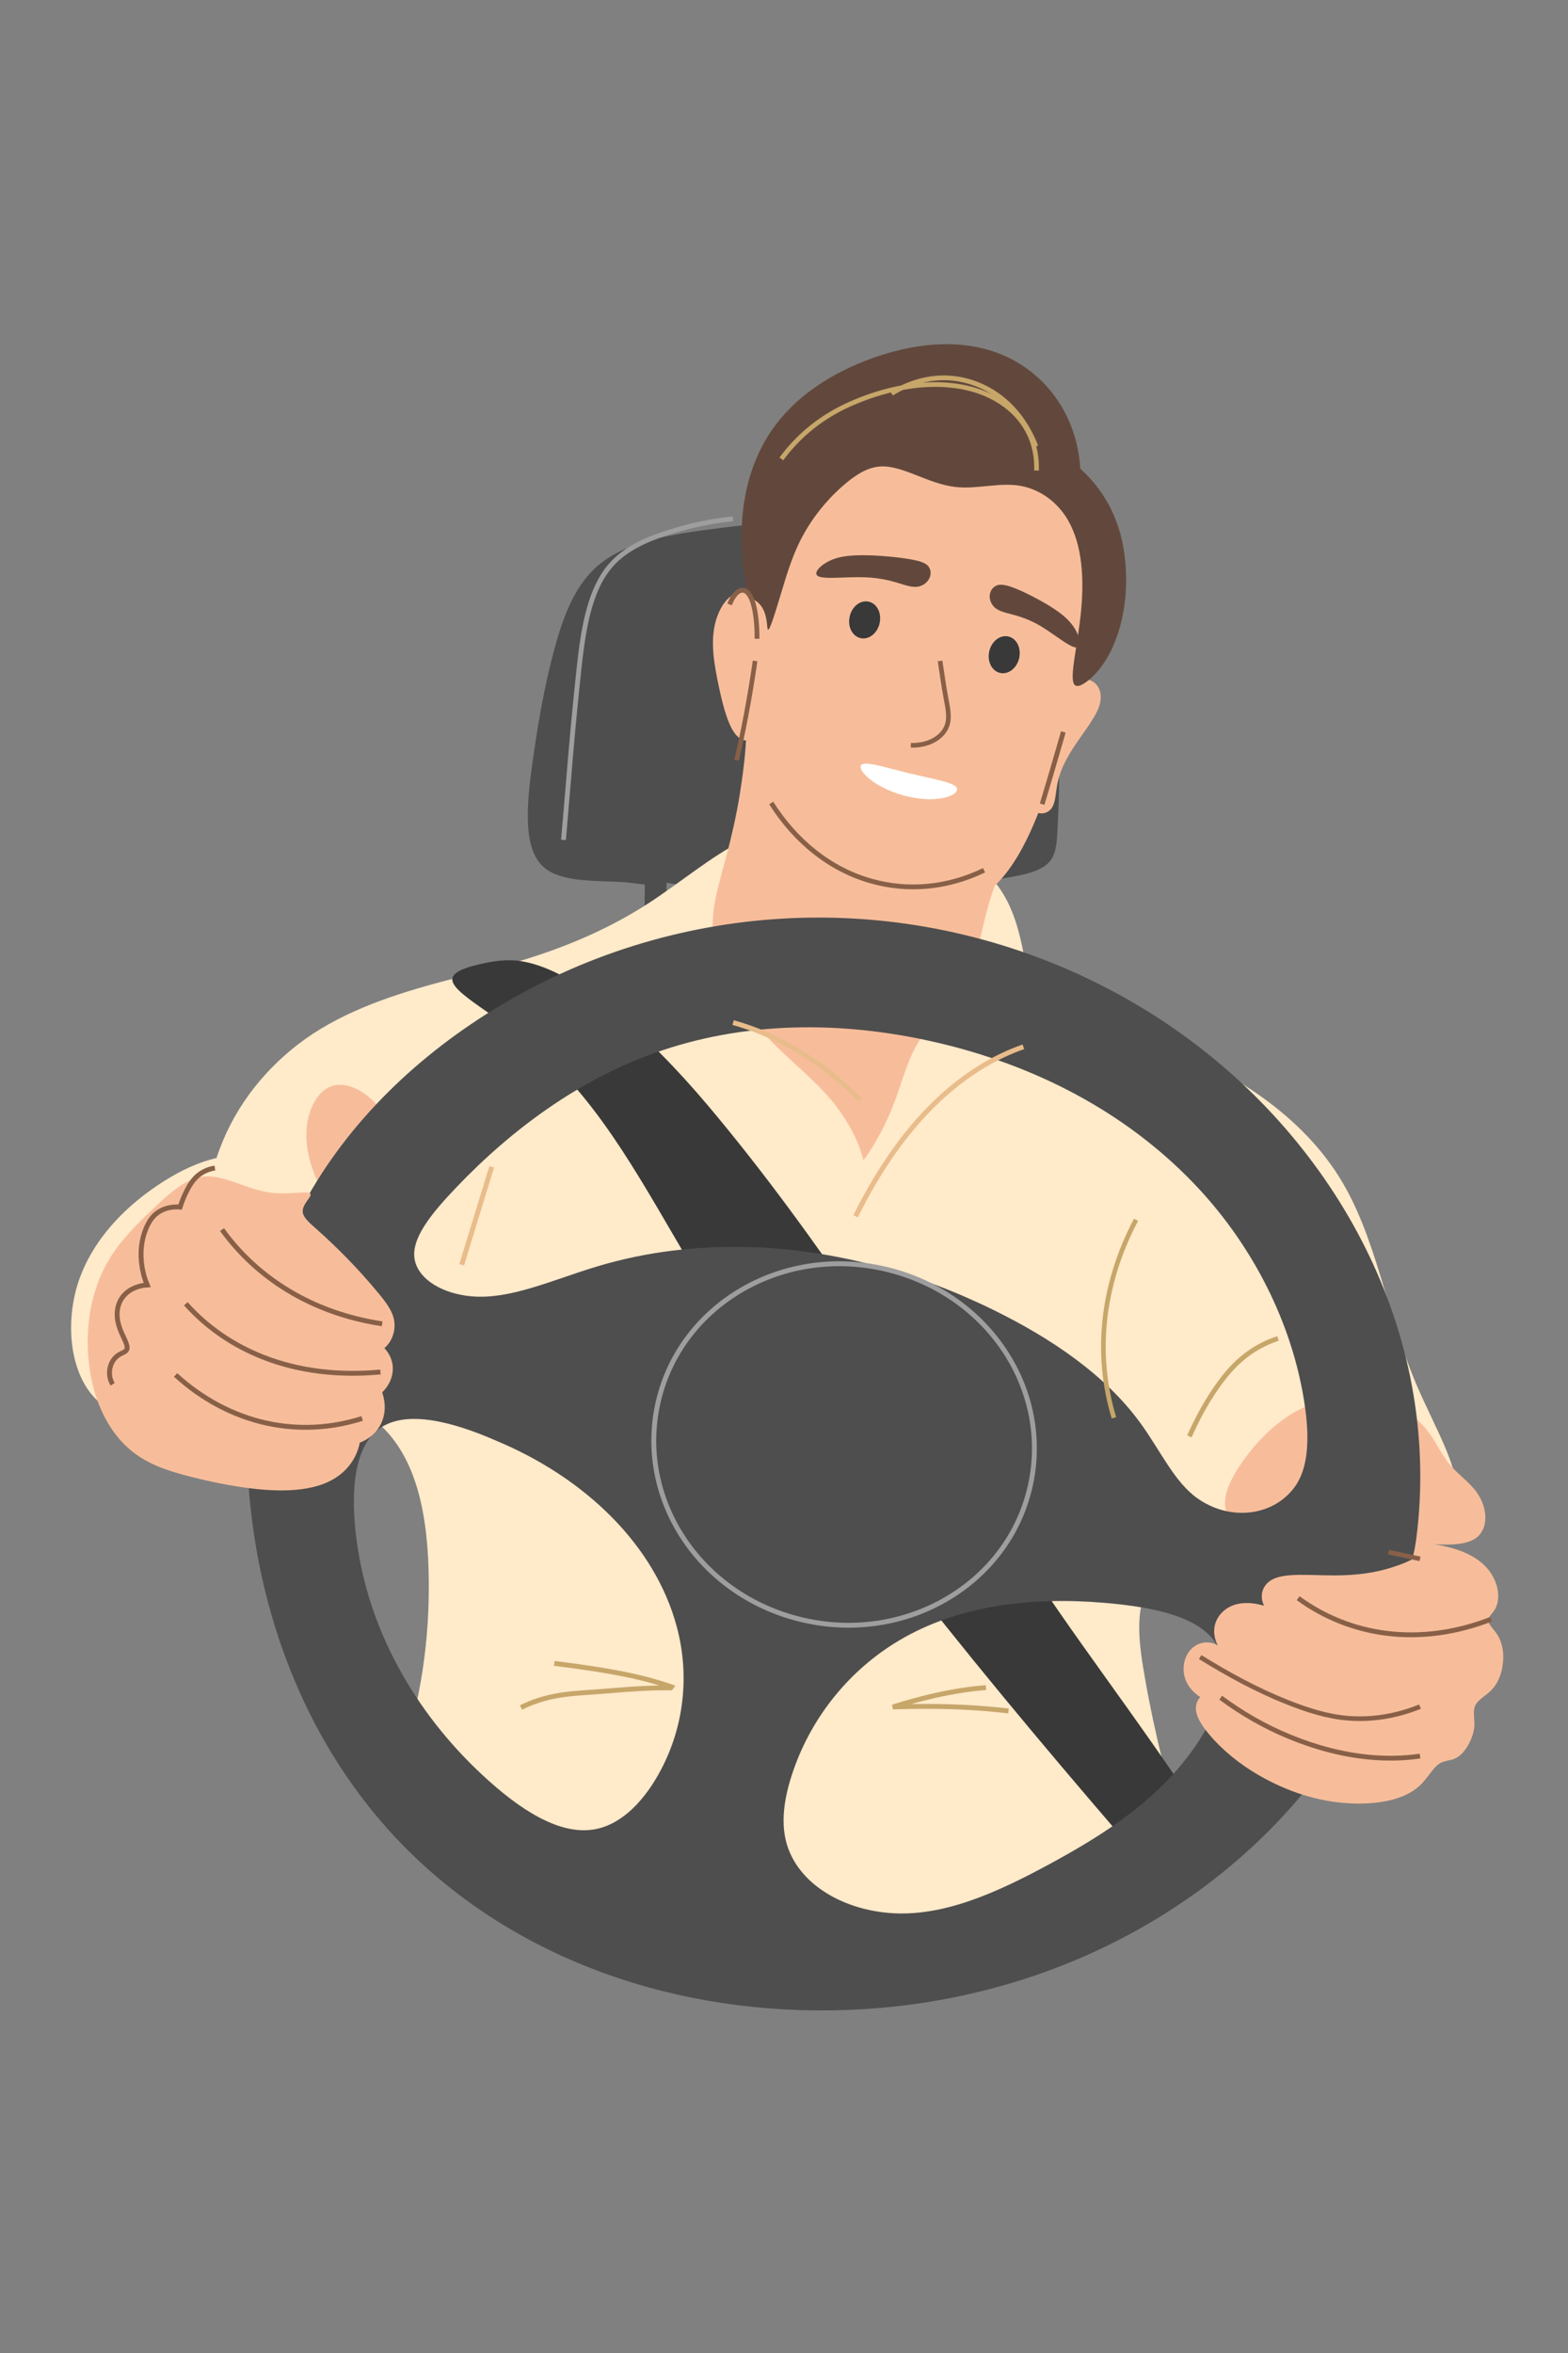 <svg xmlns="http://www.w3.org/2000/svg" xmlns:xlink="http://www.w3.org/1999/xlink" width="480" zoomAndPan="magnify" viewBox="0 0 360 540" height="720" preserveAspectRatio="xMidYMid meet" version="1.0"><rect x="0" y="0" width="360" height="540" fill="#808080" stroke="none"/><defs><clipPath id="92a59c52c3"><path d="M 175 77.367 L 247 77.367 L 247 110 L 175 110 Z M 175 77.367 " clip-rule="nonzero"/></clipPath><clipPath id="b29400f6d3"><path d="M 56.582 210.516 L 326.156 210.516 L 326.156 461.379 L 56.582 461.379 Z M 56.582 210.516 " clip-rule="nonzero"/></clipPath><clipPath id="d20a246a59"><path d="M 271.617 353.855 L 345.137 353.855 L 345.137 414 L 271.617 414 Z M 271.617 353.855 " clip-rule="nonzero"/></clipPath></defs><path fill="#4e4e4e" d="M 153.039 202.586 C 155.328 202.941 157.617 203.285 159.906 203.625 C 162.211 203.969 164.523 204.309 166.871 204.594 C 186.637 206.984 209.062 205.297 230.859 201.5 C 235.203 200.746 239.379 199.953 241.242 197.402 C 242.516 195.664 242.648 193.145 242.781 190.613 C 243.445 178.105 243.664 165.867 239.449 154.969 C 231.652 134.816 211.363 121.086 187.223 119.793 C 180.172 119.418 173 120.223 165.77 121.125 C 154.5 122.531 143.469 124.07 136.684 130.336 C 131.527 135.094 129 142.43 127 150.023 C 125.07 157.344 123.75 164.781 122.641 172.293 C 120.941 183.789 119.707 194.727 124.965 199.125 C 128.605 202.172 135.219 202.133 141.945 202.371 C 143.996 202.441 146.004 202.824 148.043 202.984 L 147.965 210.41 L 153.027 210.41 L 153.039 202.586 " fill-opacity="1" fill-rule="nonzero"/><path fill="#ffeaca" d="M 170.492 192.898 C 163.016 196.73 156.363 202.422 148.945 207.254 C 139.957 213.105 129.883 217.387 119.516 220.492 C 113.117 222.41 106.59 223.875 100.137 225.637 C 88.609 228.785 77.336 232.766 68.312 239.758 C 59.902 246.277 53.148 255.152 49.711 265.758 C 45.418 266.746 41.492 268.66 37.816 270.965 C 26.844 277.848 18.711 287.578 16.805 299.004 C 15.004 309.809 18.328 320.25 25.688 323.684 C 34.895 327.98 49.297 318.777 64.895 318.922 C 73.781 319.004 82.496 321.969 88.445 328.164 C 96.691 336.762 98.609 351 98.441 365.727 C 98.32 376.656 96.828 387.477 93.812 398.102 C 99.645 406.734 106.973 414.016 115.23 420.184 C 127.629 429.445 142.148 435.973 157.387 439.816 C 169.875 442.965 182.59 444.41 195.867 443.703 C 220.578 442.387 246.648 433.59 271.738 422.191 C 268.164 409.809 265.027 397.469 262.852 385.02 C 261.559 377.609 260.578 370.348 263.27 364.727 C 266.008 359.012 272.133 355.238 278.758 354.059 C 292.164 351.676 305.75 360.816 318.73 358.453 C 326.008 357.125 332.496 352.648 334.188 346.438 C 336.352 338.508 329.723 328.488 325.016 317.305 C 318.312 301.387 316.012 283.715 307.441 270.07 C 297.836 254.781 280.824 244.52 262.266 237.738 C 251.805 233.914 241.156 230.93 237.305 225.418 C 235.613 223.008 235.312 220.082 234.695 217.238 C 233.555 212.008 232.066 207.094 228.645 202.707 C 217.922 188.98 192.773 181.477 170.492 192.898 " fill-opacity="1" fill-rule="nonzero"/><path fill="#393939" d="M 103.895 224.395 C 102.973 227.699 114.48 232.922 124.668 241.984 C 138.555 254.34 147.977 272.344 158.707 290.449 C 185.199 335.145 221.129 379.285 257.391 421.41 L 274.164 414.199 C 261.164 394.34 246.41 375.621 233.59 355.625 C 211.012 320.406 187.637 283.461 162.57 253.754 C 148.32 236.867 132.379 222.914 120.203 220.68 C 116.559 220.012 113.312 220.543 110.07 221.293 C 107.066 221.984 104.309 222.922 103.895 224.395 " fill-opacity="1" fill-rule="nonzero"/><path fill="#f7bd9a" d="M 88.543 256.824 C 87.715 254.867 86.312 253.047 84.516 251.613 C 81.867 249.504 78.734 248.359 76.125 249.273 C 73.879 250.059 72.199 252.273 71.242 254.961 C 69.781 259.07 70.184 263.926 71.812 268.48 C 72.715 271.004 73.859 273.387 75.84 274.258 C 82.793 277.312 93.324 268.848 88.543 256.824 " fill-opacity="1" fill-rule="nonzero"/><path fill="#f7bd9a" d="M 227.727 93.859 C 218.23 87.875 206.691 87.621 197.367 92.918 C 189.133 97.598 183.656 106.488 179.48 116.324 C 176.621 123.047 174.633 130.074 173.594 137.375 C 172.598 136.09 171.078 135.629 169.621 135.961 C 167.191 136.512 165.277 139.215 164.336 142.52 C 163.023 147.145 163.938 152.434 165.094 157.816 C 166.113 162.574 167.391 167.285 169.418 169.094 C 169.977 169.594 170.582 169.879 171.281 169.938 C 171.043 174.07 170.508 178.18 169.852 182.262 C 169.074 187.117 167.969 191.926 166.711 196.684 C 165.191 202.441 163.328 208.043 163.652 213.75 C 164.16 222.645 169.863 231.543 177.18 239.062 C 182.102 244.117 187.836 248.43 191.934 253.805 C 194.781 257.547 197.105 261.719 198.242 266.316 C 201.078 262.387 203.344 258.09 205.094 253.613 C 206.875 249.066 208.027 244.266 210.305 240.109 C 213.699 233.922 219.469 229.129 222.477 223.008 C 224.434 219.023 225.172 214.48 226.312 210.035 C 226.895 207.758 227.559 205.5 228.371 203.293 C 229.871 201.871 231.152 200.277 232.34 198.535 C 234.746 195.012 236.703 190.828 238.391 186.578 C 239.543 186.871 240.621 186.473 241.316 185.633 C 242.406 184.312 242.344 181.934 242.816 179.648 C 243.289 177.371 244.277 175.184 245.477 173.152 C 248.367 168.242 252.359 164.141 252.703 160.547 C 252.859 158.898 252.301 157.434 251.164 156.594 C 250.195 155.879 248.805 155.582 247.547 156.168 C 251.68 148.602 253.09 140.285 252.004 132.035 C 250.496 120.617 244.457 109.934 235.984 100.938 C 233.461 98.258 230.758 95.773 227.727 93.859 " fill-opacity="1" fill-rule="nonzero"/><path fill="#62483c" d="M 213.359 130.293 C 212.73 129.043 210.613 128.609 208.32 128.242 C 206.395 127.934 204.457 127.738 202.504 127.594 C 200.523 127.453 198.551 127.375 196.574 127.449 C 194.418 127.531 192.309 127.812 190.469 128.699 C 188.539 129.633 187.18 130.988 187.445 131.805 C 187.762 132.773 190.469 132.648 193.523 132.543 C 195.641 132.469 197.758 132.395 199.855 132.555 C 201.781 132.703 203.691 133.059 205.543 133.594 C 207.621 134.199 209.539 135.004 211.09 134.562 C 213.191 133.969 214.219 131.863 213.359 130.293 " fill-opacity="1" fill-rule="nonzero"/><path fill="#62483c" d="M 228.59 134.477 C 229.711 133.82 231.531 134.398 233.422 135.168 C 235.043 135.828 236.609 136.617 238.16 137.453 C 239.738 138.305 241.285 139.191 242.742 140.223 C 244.355 141.367 245.809 142.672 246.781 144.289 C 247.859 146.094 248.242 147.93 247.57 148.453 C 246.816 149.039 244.82 147.664 242.59 146.121 C 241.008 145.027 239.445 143.918 237.766 143.035 C 236.23 142.234 234.602 141.621 232.93 141.156 C 231.074 140.641 229.25 140.332 228.238 139.281 C 226.715 137.699 226.973 135.359 228.59 134.477 " fill-opacity="1" fill-rule="nonzero"/><path fill="#62483c" d="M 249.98 156.055 C 256.406 150.785 260.086 138.492 257.938 125.77 C 256.754 118.766 253.5 112.492 248.031 107.578 C 247.309 95.758 240.68 86.27 230.953 81.805 C 221.34 77.391 209.617 78.508 198.598 82.832 C 190.031 86.195 182.336 91.32 177.277 98.613 C 170.086 108.977 168.68 122.914 171.855 137.227 C 173.363 137.508 174.512 138.492 175.18 139.762 C 176.285 141.859 176.031 144.375 176.332 144.496 C 176.754 144.66 177.945 140.754 179.461 135.723 C 180.555 132.078 181.676 128.445 183.27 125.031 C 185.707 119.824 189.289 115.188 193.559 111.461 C 196.102 109.238 198.852 107.332 201.93 107.07 C 207.105 106.633 212.973 111.055 219.43 111.766 C 224.391 112.316 229.637 110.617 234.418 111.523 C 238.441 112.285 242.07 114.719 244.504 118.277 C 248.258 123.77 248.957 131.641 248.262 139.559 C 247.465 148.641 245.109 156.52 246.984 157.355 C 247.66 157.656 248.824 157.004 249.98 156.055 " fill-opacity="1" fill-rule="nonzero"/><path stroke-linecap="butt" transform="matrix(0.019, 0, 0, -0.019, 16.324, 461.38)" fill="none" stroke-linejoin="miter" d="M 8265.193 16299.968 C 8232.506 16075.365 8195.582 15851.166 8153.21 15628.38 C 8119.716 15451.848 8082.792 15276.326 8041.63 15101.41 " stroke="#886047" stroke-width="56.202" stroke-opacity="1" stroke-miterlimit="4"/><path stroke-linecap="butt" transform="matrix(0.02, 0, 0, -0.02, 16.324, 461.38)" fill="none" stroke-linejoin="miter" d="M 7874.4 15739.528 C 7875.584 16044.01 7819.366 16288.267 7711.468 16295.968 C 7654.265 16299.917 7595.877 16231.596 7559.188 16132.866 " stroke="#886047" stroke-width="54.948" stroke-opacity="1" stroke-miterlimit="4"/><path stroke-linecap="butt" transform="matrix(0.018, 0, 0, -0.018, 16.324, 461.38)" fill="none" stroke-linejoin="miter" d="M 12656.189 16300.061 C 12606.664 16127.744 12556.703 15955.646 12506.305 15783.766 C 12466.38 15648.795 12426.236 15513.824 12385.656 15379.072 " stroke="#886047" stroke-width="60.774" stroke-opacity="1" stroke-miterlimit="4"/><path stroke-linecap="butt" transform="matrix(0.017, 0, 0, -0.017, 16.324, 461.38)" fill="none" stroke-linejoin="miter" d="M 9455.018 16299.986 C 9786.968 15777.343 10251.187 15403.162 10805.134 15246.09 C 11304.221 15104.841 11835.388 15152.544 12329.826 15391.76 " stroke="#886047" stroke-width="64.754" stroke-opacity="1" stroke-miterlimit="4"/><g clip-path="url(#92a59c52c3)"><path stroke-linecap="butt" transform="matrix(0.023, 0, 0, -0.023, 16.324, 461.38)" fill="none" stroke-linejoin="miter" d="M 9636.904 15364.907 C 9646.63 15631.46 9535.458 15859.238 9329.883 16013.831 C 8949.25 16300.022 8345.771 16280.719 7778.678 16029.609 C 7506.366 15909.09 7271.614 15727.472 7090.353 15481.398 " stroke="#c7a66a" stroke-width="46.706" stroke-opacity="1" stroke-miterlimit="4"/></g><path stroke-linecap="butt" transform="matrix(0.023, 0, 0, -0.023, 16.324, 461.38)" fill="none" stroke-linejoin="miter" d="M 9631.088 15604.977 C 9551.305 15810.956 9425.152 15986.388 9256.38 16109.088 C 9112.157 16213.869 8941.51 16277.523 8764.897 16288.274 C 8567.144 16300.049 8368.539 16245.27 8190.22 16134.003 " stroke="#c7a66a" stroke-width="47.486" stroke-opacity="1" stroke-miterlimit="4"/><path fill="#393939" d="M 195.078 141.496 C 195.586 139.18 197.551 137.656 199.449 138.078 C 201.352 138.5 202.469 140.711 201.953 143.027 C 201.438 145.34 199.484 146.871 197.582 146.449 C 195.688 146.023 194.555 143.812 195.078 141.496 " fill-opacity="1" fill-rule="nonzero"/><path fill="#393939" d="M 227.125 149.488 C 227.633 147.168 229.598 145.645 231.496 146.066 C 233.395 146.488 234.512 148.699 233.996 151.016 C 233.48 153.328 231.531 154.859 229.629 154.438 C 227.73 154.012 226.602 151.801 227.125 149.488 " fill-opacity="1" fill-rule="nonzero"/><path fill="#ffffff" d="M 197.676 175.633 C 198.352 174.52 203.176 176.113 208.664 177.441 C 214.219 178.789 219.441 179.598 219.711 180.941 C 220.098 182.852 213.699 184.887 205.465 181.91 C 200.273 180.031 196.984 176.875 197.676 175.633 " fill-opacity="1" fill-rule="nonzero"/><path fill="#f7bd9a" d="M 281.594 347.051 C 280.277 343.422 282.871 338.566 286.316 334.031 C 290.48 328.539 295.762 324.043 301.875 321.973 C 311.484 318.715 321.781 321.285 327.289 327.793 C 329.484 330.387 330.77 333.598 332.891 336.145 C 334.914 338.562 337.648 340.328 339.27 342.805 C 341.379 346.02 341.664 349.926 339.703 352.215 C 336.945 355.434 329.859 354.445 322.254 353.871 C 302.625 352.379 284.508 353.645 281.594 347.051 " fill-opacity="1" fill-rule="nonzero"/><path stroke-linecap="butt" transform="matrix(0.019, 0, 0, -0.019, 16.324, 461.38)" fill="none" stroke-linejoin="miter" d="M 10500.23 16300.05 C 10524.285 16148.894 10543.69 15997.131 10572.192 15846.784 C 10594.023 15731.241 10618.482 15617.318 10585.129 15521.606 C 10533.583 15373.687 10360.146 15274.737 10147.09 15280.808 " stroke="#886047" stroke-width="56.308" stroke-opacity="1" stroke-miterlimit="4"/><g clip-path="url(#b29400f6d3)"><path fill="#4e4e4e" d="M 279.469 377.664 C 283.52 385.109 278.734 396.234 270.418 405.953 C 262.598 415.094 252.129 421.75 241.039 427.762 C 228.773 434.41 216.406 439.996 204.258 439.023 C 193.566 438.168 184.074 432.668 180.977 424.238 C 178.961 418.75 180.027 412.371 182.188 406.184 C 186.512 393.809 195.098 383.223 206.367 376.512 C 220.02 368.387 236.738 366.406 253.715 367.855 C 265.176 368.832 275.848 371.129 279.469 377.664 Z M 114.035 330.684 C 134.488 339.238 150.348 354.668 155.359 373.242 C 158.391 384.461 157.027 396.137 151.766 406.129 C 148.195 412.914 143.047 418.523 136.805 419.766 C 128.562 421.41 119.273 415.254 110.863 407.453 C 95 392.746 84.555 373.801 81.879 353.496 C 80.441 342.609 81.184 332.289 86.961 327.961 C 92.945 323.477 103.547 326.078 114.035 330.684 Z M 296.535 342.145 C 291.41 348.125 282 348.906 274.879 343.828 C 269.617 340.074 266.508 333.051 261.891 326.676 C 253.879 315.613 241.516 307.219 228.043 300.605 C 210.609 292.051 191.605 286.828 172.504 286.207 C 160.496 285.82 148.438 287.215 137.02 290.664 C 126.77 293.758 117.18 298.266 108.309 297.504 C 101.805 296.945 96.34 293.809 95.273 289.391 C 94.074 284.426 99.113 278.41 104.883 272.375 C 117.656 259.016 132.891 247.93 150.023 241.754 C 170.555 234.355 192.98 234.18 214.734 239.172 C 237.418 244.375 258.133 255.039 273.938 271.43 C 286.902 284.875 295.918 302.059 299.113 319.746 C 300.742 328.746 300.898 337.25 296.535 342.145 Z M 320.617 373.238 C 326.008 356.789 327.395 339.293 324.852 322.156 C 321.59 300.18 311.953 279.523 297.777 262.133 C 283.941 245.16 266.156 231.793 246.07 222.898 C 224.598 213.395 201.141 209.266 177.75 210.941 C 154.172 212.629 131.387 220.16 111.449 232.867 C 92.969 244.645 77.449 260.477 67.98 279.66 C 58.039 299.805 55.078 322.926 57.5 345.773 C 60.637 375.32 72.449 403.016 92.562 423.535 C 118.496 449.992 155.922 462.75 194.746 461.266 C 223.449 460.168 251.398 451.062 274.688 434.309 C 296.023 418.953 312.543 397.711 320.617 373.238 " fill-opacity="1" fill-rule="nonzero"/></g><path fill="#f7bd9a" d="M 71.297 274.035 C 70.996 273.113 66.82 274.246 62.379 273.738 C 56.664 273.086 51.441 269.461 46.59 270.031 C 42.609 270.5 39.023 273.77 35.453 277.133 C 31.434 280.926 27.527 284.773 24.836 289.391 C 21.492 295.133 20.062 301.816 20.145 308.527 C 20.266 318.461 23.711 327.84 30.43 333.164 C 34.551 336.434 39.789 337.941 45.168 339.25 C 48.242 339.996 51.332 340.641 54.453 341.137 C 62.73 342.449 71.016 342.684 76.531 339.465 C 79.699 337.613 81.871 334.73 82.609 331.07 C 84.836 330.238 86.539 328.703 87.5 326.688 C 88.535 324.504 88.586 322.008 87.75 319.547 C 89.281 318.02 90.176 316.148 90.191 314.16 C 90.207 312.414 89.539 310.742 88.25 309.398 C 90.129 307.77 90.828 305.336 90.508 303.137 C 90.164 300.824 88.527 298.766 86.809 296.688 C 82.344 291.281 77.508 286.348 72.27 281.715 C 70.941 280.543 69.652 279.391 69.512 278.211 C 69.305 276.434 71.527 274.742 71.297 274.035 " fill-opacity="1" fill-rule="nonzero"/><path stroke-linecap="butt" transform="matrix(0.014, 0, 0, -0.014, 16.324, 461.38)" fill="none" stroke-linejoin="miter" d="M 2475.134 12799.611 C 2767.505 12394.81 3133.401 12061.597 3550.705 11807.159 C 4018.556 11521.671 4544.71 11339.396 5101.307 11255.158 " stroke="#886047" stroke-width="80" stroke-opacity="1" stroke-miterlimit="4"/><path stroke-linecap="butt" transform="matrix(0.014, 0, 0, -0.014, 16.324, 461.38)" fill="none" stroke-linejoin="miter" d="M 1881.201 11583.484 C 2233.023 11189.608 2666.985 10898.658 3145.463 10710.058 C 3743.992 10474.02 4402.833 10403.007 5073.162 10465.395 " stroke="#886047" stroke-width="80" stroke-opacity="1" stroke-miterlimit="4"/><path stroke-linecap="butt" transform="matrix(0.014, 0, 0, -0.014, 16.324, 461.38)" fill="none" stroke-linejoin="miter" d="M 1713.762 10416.52 C 2148.298 10020.632 2656.646 9747.506 3208.36 9626.756 C 3721.015 9515.206 4255.211 9538.781 4773.036 9703.806 " stroke="#886047" stroke-width="80" stroke-opacity="1" stroke-miterlimit="4"/><path stroke-linecap="butt" transform="matrix(0.014, 0, 0, -0.014, 16.324, 461.38)" fill="none" stroke-linejoin="miter" d="M 680.984 10263.857 C 633.022 10342.632 620.959 10433.77 635.606 10518.295 C 651.69 10613.17 704.822 10698.558 783.228 10747.145 C 831.191 10777.333 889.493 10791.995 909.884 10827.07 C 941.764 10882.27 882.313 10983.758 832.627 11095.021 C 791.844 11186.158 761.401 11281.321 755.944 11377.921 C 749.626 11490.909 777.771 11603.609 843.253 11691.297 C 930.563 11808.597 1078.759 11880.472 1248.208 11892.259 C 1209.723 11983.685 1182.151 12078.272 1165.781 12175.16 C 1145.964 12291.023 1141.369 12408.61 1154.293 12525.048 C 1164.919 12620.786 1187.321 12714.798 1223.221 12804.211 C 1262.855 12903.398 1317.424 12995.686 1396.404 13060.086 C 1499.509 13144.036 1639.664 13180.549 1787.573 13169.624 C 1814.857 13255.012 1848.172 13338.099 1888.094 13418.024 C 1935.195 13512.324 1988.614 13602.887 2063.574 13671.025 C 2143.99 13743.762 2245.66 13791.775 2358.243 13808.45 " stroke="#886047" stroke-width="80" stroke-opacity="1" stroke-miterlimit="4"/><g clip-path="url(#d20a246a59)"><path fill="#f7bd9a" d="M 325.172 353.906 C 330.148 354.324 334.992 355.289 338.48 357.441 C 340.176 358.484 341.52 359.762 342.477 361.309 C 344.141 363.988 344.449 367.203 343.25 369.297 C 342.684 370.285 341.773 370.98 341.703 371.75 C 341.609 372.711 342.836 373.727 343.688 375.016 C 345.078 377.125 345.41 379.906 344.926 382.602 C 344.582 384.543 343.809 386.402 342.5 387.781 C 341.164 389.191 339.258 390.066 338.652 391.527 C 338.129 392.797 338.594 394.477 338.496 396.133 C 338.414 397.457 337.969 398.758 337.355 399.969 C 336.543 401.574 335.422 403.008 333.957 403.621 C 332.938 404.047 331.77 404.043 330.777 404.566 C 329.039 405.484 327.914 407.977 325.941 409.809 C 322.375 413.129 316.117 414.191 309.809 413.855 C 302.496 413.469 295.484 411.129 289.047 407.426 C 284.676 404.914 280.621 401.637 277.543 397.949 C 275.965 396.062 274.645 394.059 274.574 392.219 C 274.539 391.195 274.852 390.215 275.586 389.469 C 273.246 387.984 271.836 385.762 271.75 383.277 C 271.664 380.918 272.695 378.699 274.617 377.586 C 276.102 376.723 277.938 376.66 279.574 377.605 C 278.312 375.074 278.535 372.461 280.195 370.461 C 282.391 367.816 286.164 367.289 290.207 368.512 C 289.246 366.449 289.664 364.387 291.258 363.059 C 294.402 360.438 301.586 361.832 309.012 361.492 C 312.102 361.348 315.219 360.953 318.188 360.121 C 320.266 359.535 322.32 358.84 324.25 357.852 L 325.172 353.906 " fill-opacity="1" fill-rule="nonzero"/></g><path stroke-linecap="butt" transform="matrix(0.02, 0, 0, -0.02, 16.324, 461.38)" fill="none" stroke-linejoin="miter" d="M 14085.775 4730.31 C 14387.124 4510.173 14730.093 4375.967 15088.47 4328.895 C 15492.27 4276.014 15904.873 4334.904 16300.069 4488.74 " stroke="#886047" stroke-width="55.736" stroke-opacity="1" stroke-miterlimit="4"/><path stroke-linecap="butt" transform="matrix(0.019, 0, 0, -0.019, 16.324, 461.38)" fill="none" stroke-linejoin="miter" d="M 13643.417 4267.957 C 13982.607 4057.813 14330.871 3868.057 14695.469 3723.317 C 14935.039 3628.036 15179.449 3549.307 15429.505 3529.322 C 15720.7 3506.107 16018.751 3554.959 16300.064 3669.62 " stroke="#886047" stroke-width="56.173" stroke-opacity="1" stroke-miterlimit="4"/><path stroke-linecap="butt" transform="matrix(0.019, 0, 0, -0.019, 16.324, 461.38)" fill="none" stroke-linejoin="miter" d="M 13891.894 3777.354 C 14148.947 3586.339 14425.31 3428.371 14718.699 3307.402 C 15030.776 3178.534 15357.802 3089.573 15690.02 3058.603 C 15893.295 3039.897 16097.193 3041.975 16300.054 3072.321 " stroke="#886047" stroke-width="57.837" stroke-opacity="1" stroke-miterlimit="4"/><path stroke-linecap="butt" transform="matrix(0.019, 0, 0, -0.019, 16.324, 461.38)" fill="none" stroke-linejoin="miter" d="M 15920.217 5535.417 C 16046.826 5508.259 16173.435 5481.301 16300.044 5454.142 " stroke="#886047" stroke-width="55.978" stroke-opacity="1" stroke-miterlimit="4"/><path stroke-linecap="butt" transform="matrix(0.015, 0, 0, -0.015, 16.324, 461.38)" fill="none" stroke-linejoin="miter" d="M 16299.906 12096.5 C 16037.263 11598.183 15870.057 11066.747 15817.885 10520.279 C 15771.821 10034.7 15817.121 9543.007 15961.931 9066.6 " stroke="#c7a66a" stroke-width="70.888" stroke-opacity="1" stroke-miterlimit="4"/><path stroke-linecap="butt" transform="matrix(0.014, 0, 0, -0.014, 16.324, 461.38)" fill="none" stroke-linejoin="miter" d="M 15616.914 15795.94 C 15138.149 15628.615 14713.664 15361.24 14333.984 15027.452 C 13729.998 14496.726 13247.786 13789.475 12865.234 13017.536 " stroke="#e9bc8b" stroke-width="80" stroke-opacity="1" stroke-miterlimit="4"/><path stroke-linecap="butt" transform="matrix(0.014, 0, 0, -0.014, 16.324, 461.38)" fill="none" stroke-linejoin="miter" d="M 10856.544 16192.978 C 11213.536 16094.078 11551.86 15946.878 11869.218 15762.303 C 12259.812 15534.89 12617.091 15250.552 12941.342 14925.964 " stroke="#e9bc8b" stroke-width="80" stroke-opacity="1" stroke-miterlimit="4"/><path stroke-linecap="butt" transform="matrix(0.014, 0, 0, -0.014, 16.324, 461.38)" fill="none" stroke-linejoin="miter" d="M 6897.755 13828.575 C 6733.762 13293.537 6569.483 12758.498 6405.491 12223.172 " stroke="#e9bc8b" stroke-width="80" stroke-opacity="1" stroke-miterlimit="4"/><path fill="#4e4e4e" d="M 147.402 325.316 C 152.543 304.312 174.441 291.336 196.895 296.039 C 220.566 301 235.508 323.219 230.074 345.371 C 224.93 366.359 202.988 379.305 180.582 374.648 C 156.867 369.719 141.992 347.488 147.402 325.316 " fill-opacity="1" fill-rule="nonzero"/><path stroke-linecap="butt" transform="matrix(0.014, 0, 0, -0.014, 16.324, 461.38)" fill="none" stroke-linejoin="miter" d="M 9637.373 10014.307 C 10015.33 11560.196 11625.383 12515.273 13276.219 12169.122 C 15016.662 11803.997 16115.209 10168.694 15715.712 8538.279 C 15337.467 6993.539 13724.254 6040.763 12076.865 6383.464 C 10333.263 6746.289 9239.598 8382.454 9637.373 10014.307 Z M 9637.373 10014.307 " stroke="#9e9e9e" stroke-width="80" stroke-opacity="1" stroke-miterlimit="4"/><path stroke-linecap="butt" transform="matrix(0.021, 0, 0, -0.021, 16.324, 461.38)" fill="none" stroke-linejoin="miter" d="M 7235.143 16300.087 C 7007.826 16278.109 6785.621 16230.742 6568.904 16164.427 C 6313.008 16086.177 6067.522 15983.105 5902.665 15795.72 C 5665.318 15525.538 5599.451 15094.874 5551.944 14653.79 C 5508.222 14248.516 5470.935 13846.083 5438.57 13440.619 C 5421.346 13224.246 5400.715 13007.683 5383.113 12791.877 " stroke="#9e9e9e" stroke-width="52.723" stroke-opacity="1" stroke-miterlimit="4"/><path stroke-linecap="butt" transform="matrix(0.014, 0, 0, -0.014, 16.324, 461.38)" fill="none" stroke-linejoin="miter" d="M 7923.639 5688.287 C 8122.383 5664.425 8320.84 5637.687 8518.434 5607.5 C 8792.999 5565.237 9066.99 5518.375 9334.662 5453.112 C 9507.557 5411.137 9677.868 5362.262 9845.594 5303.899 L 9833.531 5287.512 C 9661.498 5288.374 9489.464 5284.637 9317.143 5274.574 C 9077.903 5261.062 8837.803 5238.637 8597.702 5221.099 C 8371.674 5204.712 8145.072 5194.362 7925.65 5150.374 C 7736.384 5112.424 7551.426 5052.624 7377.669 4965.224 " stroke="#c7a66a" stroke-width="80" stroke-opacity="1" stroke-miterlimit="4"/><path stroke-linecap="butt" transform="matrix(0.014, 0, 0, -0.014, 16.324, 461.38)" fill="none" stroke-linejoin="miter" d="M 15002.877 5292.112 C 14801.835 5277.162 14602.517 5248.699 14404.061 5211.324 C 14091.873 5152.099 13781.407 5069.299 13474.676 4974.424 C 13659.921 4981.324 13845.453 4984.486 14030.986 4984.199 C 14255.578 4983.911 14480.169 4978.736 14704.187 4966.374 C 14927.63 4954.011 15150.786 4934.461 15373.08 4908.299 " stroke="#c7a66a" stroke-width="80" stroke-opacity="1" stroke-miterlimit="4"/><path stroke-linecap="butt" transform="matrix(0.017, 0, 0, -0.017, 16.324, 461.38)" fill="none" stroke-linejoin="miter" d="M 16299.906 9071.316 C 16119.46 9013.355 15955.059 8920.012 15812.748 8800.599 C 15669.275 8680.254 15551.149 8531.045 15444.183 8373.457 C 15311.174 8177.227 15200.023 7967.264 15102.824 7748.921 " stroke="#c7a66a" stroke-width="64.771" stroke-opacity="1" stroke-miterlimit="4"/></svg>